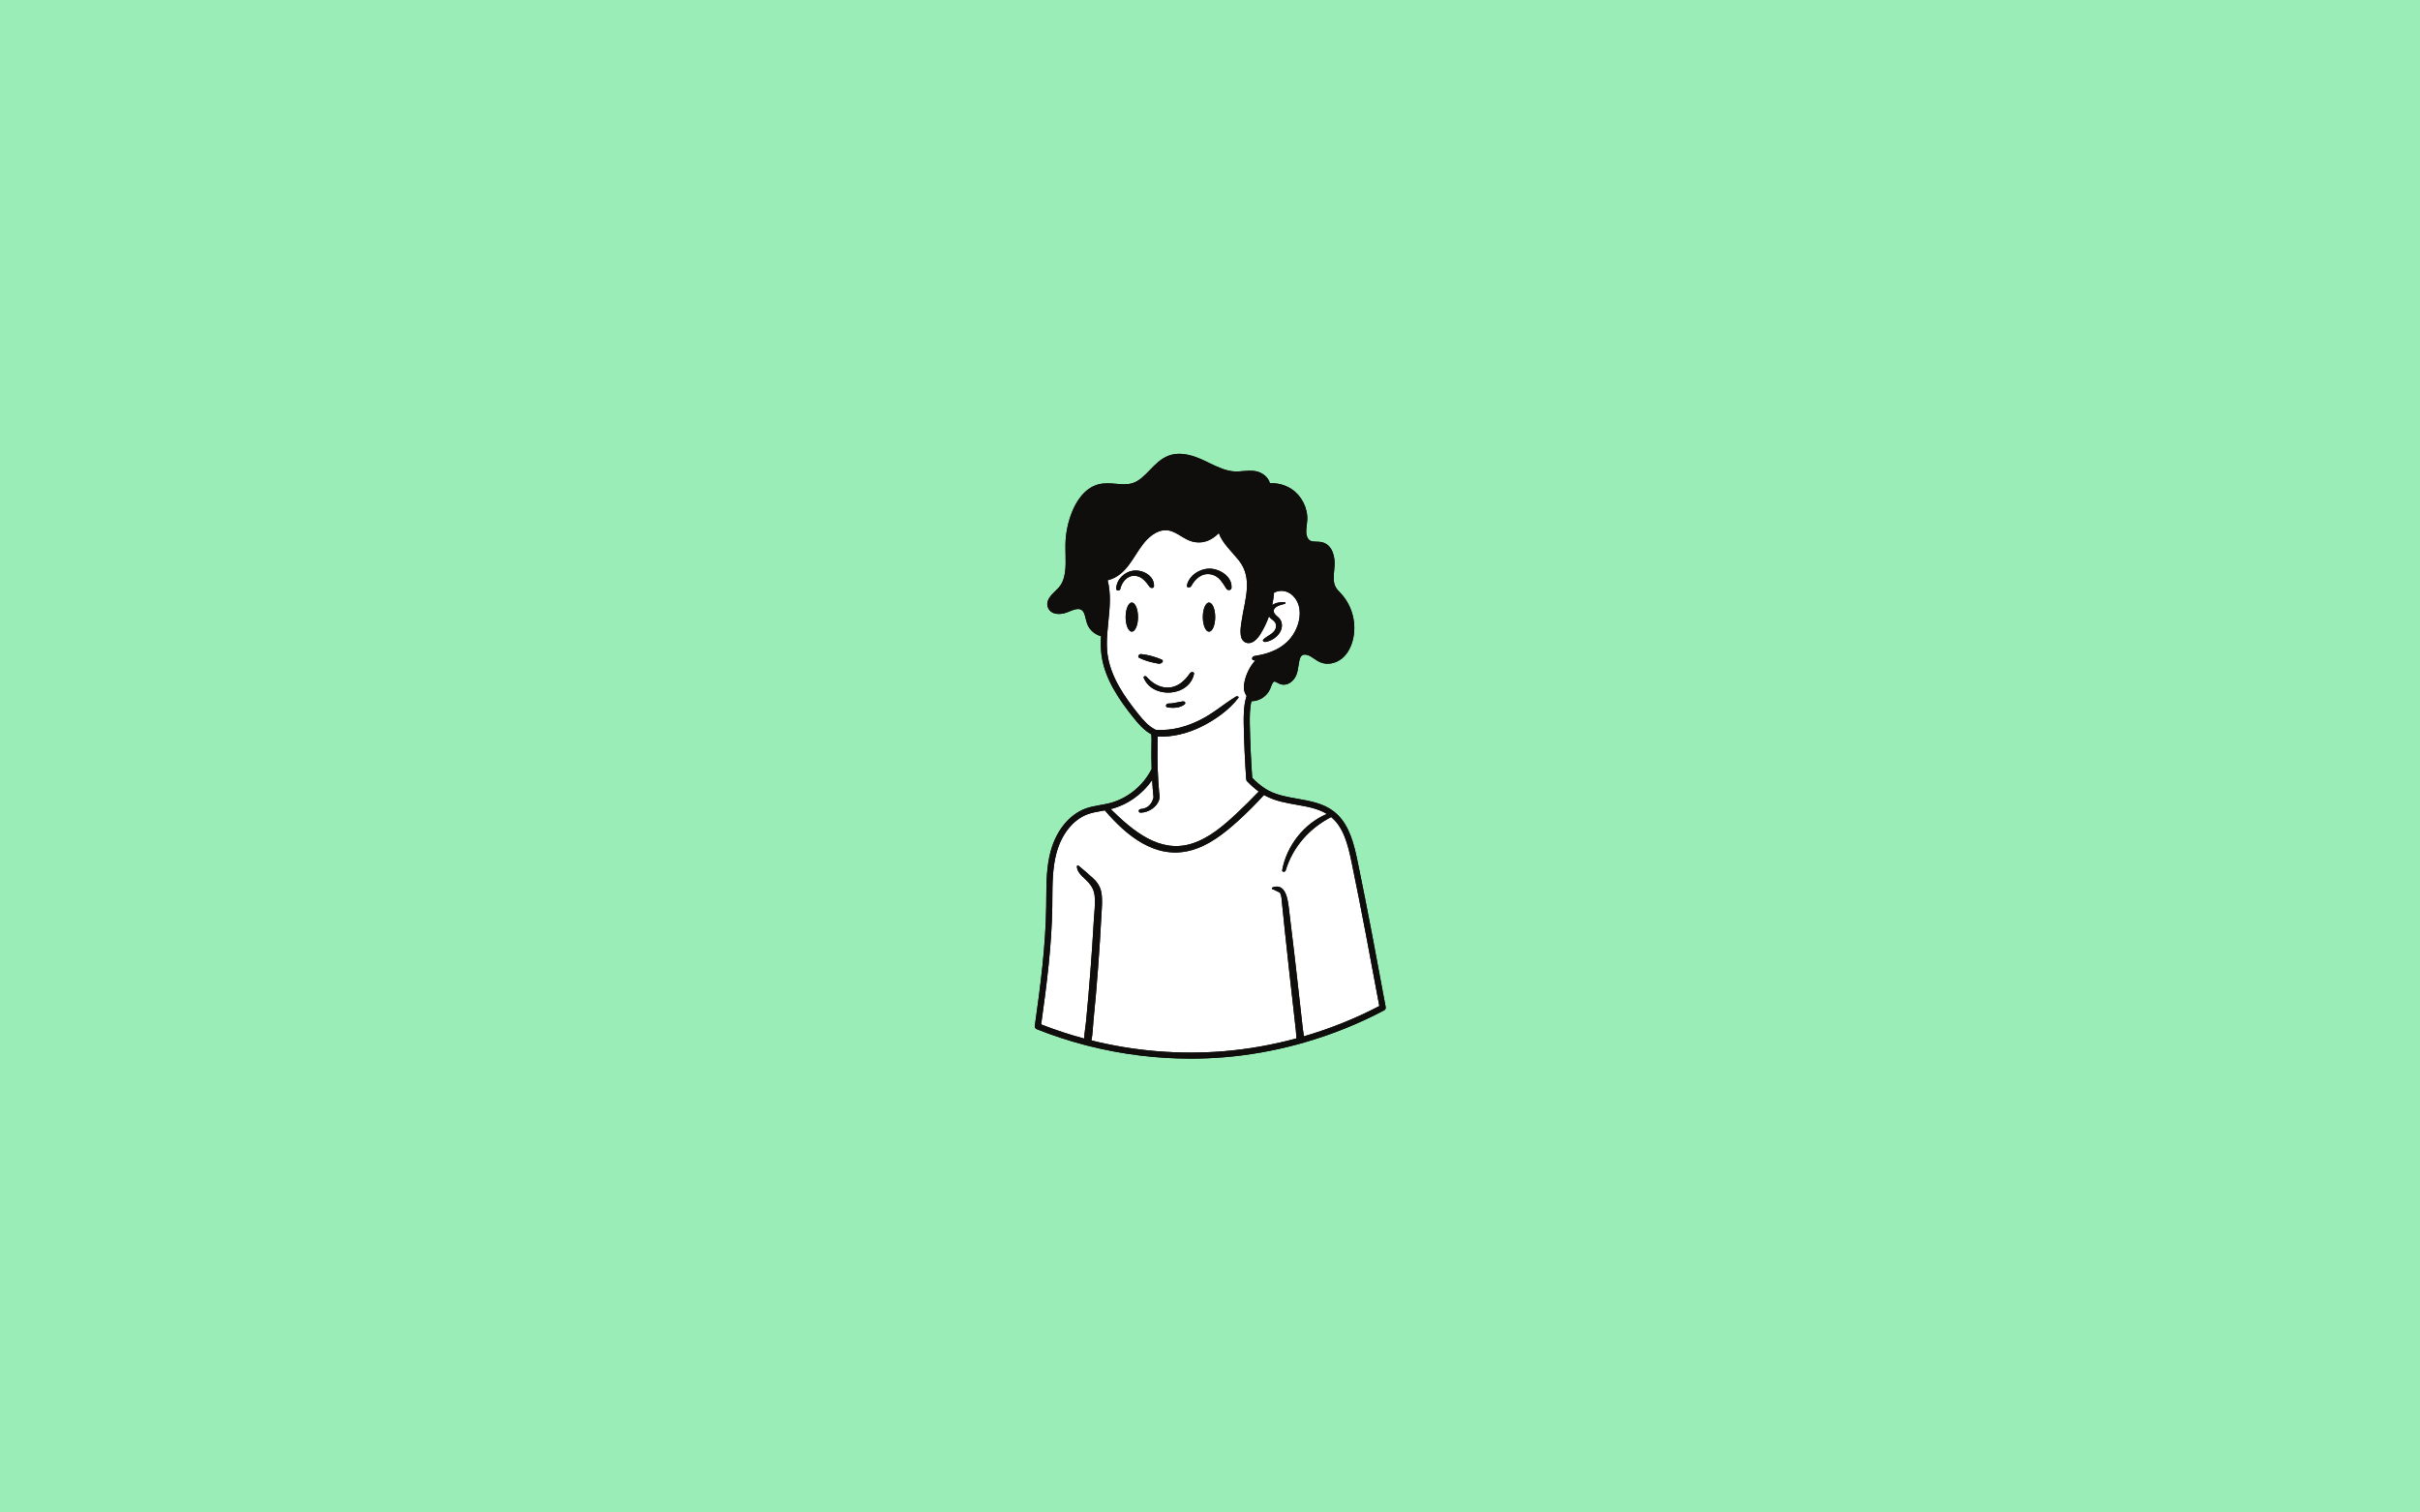 <svg xmlns="http://www.w3.org/2000/svg" xmlns:xlink="http://www.w3.org/1999/xlink" width="800" zoomAndPan="magnify" viewBox="0 0 600 375" height="500" preserveAspectRatio="xMidYMid meet" version="1.0"><defs><clipPath id="8d586e7a15"><path d="M 256.559 112.523 L 343.559 112.523 L 343.559 262.473 L 256.559 262.473 Z M 256.559 112.523 " clip-rule="nonzero"/></clipPath><clipPath id="1be123f772"><path d="M 256.559 112.523 L 343.559 112.523 L 343.559 262.473 L 256.559 262.473 Z M 256.559 112.523 " clip-rule="nonzero"/></clipPath></defs><rect x="-60" width="720" fill="#ffffff" y="-37.5" height="450" fill-opacity="1"/><rect x="-60" width="720" fill="#9aedb6" y="-37.5" height="450" fill-opacity="1"/><g clip-path="url(#8d586e7a15)"><path fill="#0f0e0c" d="M 343.559 249.703 C 341.281 237.383 339.035 225.34 336.574 213.461 C 335.684 209.164 334.551 204.758 331.508 201.875 C 331.254 201.637 330.992 201.41 330.715 201.195 C 330.707 201.191 330.707 201.184 330.699 201.18 C 328.09 199.164 324.84 198.598 321.691 198.043 C 319.332 197.629 316.891 197.199 314.797 196.156 C 314.668 196.09 314.539 196.023 314.41 195.957 C 313.988 195.723 313.562 195.457 313.141 195.16 C 312.266 194.551 311.391 193.789 310.465 192.855 C 310.156 188.461 309.957 184.004 309.867 179.598 C 309.836 177.785 309.836 175.73 310.27 173.855 L 310.34 173.855 C 312.285 173.844 314.172 172.582 314.914 170.793 C 314.98 170.637 315.043 170.465 315.113 170.293 C 315.395 169.555 315.617 169.027 315.953 168.988 C 316.145 168.965 316.418 169.113 316.707 169.27 C 316.965 169.41 317.25 169.562 317.578 169.656 C 319.207 170.133 320.734 168.895 321.348 167.488 C 321.703 166.668 321.824 165.816 321.949 164.992 C 322.008 164.562 322.07 164.164 322.16 163.77 C 322.301 163.129 322.512 162.715 322.801 162.504 C 323.344 162.102 324.242 162.352 324.852 162.684 C 325.156 162.855 325.449 163.059 325.762 163.273 C 326.309 163.645 326.867 164.035 327.539 164.281 C 329.195 164.898 331.25 164.484 332.762 163.223 C 333.992 162.199 334.898 160.656 335.391 158.762 C 336.43 154.762 335.355 150.367 332.594 147.289 C 332.461 147.145 332.332 147.004 332.203 146.867 C 331.812 146.457 331.449 146.066 331.199 145.633 C 330.5 144.445 330.645 142.945 330.789 141.359 C 330.824 140.984 330.859 140.613 330.879 140.246 C 331.02 138.059 330.355 135.246 328.043 134.512 C 327.469 134.332 326.906 134.316 326.359 134.301 C 325.812 134.285 325.293 134.273 324.895 134.074 C 324.188 133.719 323.895 132.777 323.863 132.016 C 323.836 131.453 323.906 130.871 323.98 130.258 C 324.035 129.816 324.094 129.355 324.117 128.887 C 324.234 125.879 322.684 122.867 320.164 121.219 C 318.633 120.215 316.73 119.719 314.848 119.82 C 314.484 118.289 312.902 117.117 311.359 116.828 C 310.27 116.629 309.191 116.719 308.152 116.805 C 307.484 116.863 306.859 116.914 306.23 116.898 C 304 116.816 301.844 115.773 299.766 114.766 C 299.355 114.57 298.953 114.371 298.543 114.18 C 296.262 113.109 292.875 111.82 289.754 112.977 C 287.852 113.68 286.441 115.137 285.086 116.543 C 283.715 117.961 282.422 119.301 280.723 119.812 C 279.473 120.188 278.129 120.074 276.703 119.953 C 275.297 119.836 273.844 119.715 272.406 120.074 C 268.762 120.984 266.766 124.602 265.902 126.672 C 264.824 129.262 264.227 132.105 264.168 134.902 C 264.148 135.715 264.172 136.559 264.188 137.371 C 264.262 140.516 264.336 143.766 262.348 145.848 C 262.156 146.051 261.941 146.254 261.727 146.465 C 260.609 147.539 259.082 149.016 259.883 150.762 C 260.668 152.484 262.93 152.496 264.699 151.777 L 264.953 151.672 C 266.113 151.191 267.316 150.695 268.129 151.211 C 268.746 151.598 268.949 152.422 269.184 153.379 C 269.301 153.859 269.422 154.355 269.613 154.828 C 270.16 156.211 271.418 157.285 272.98 157.75 C 272.887 159.48 272.918 160.922 273.082 162.25 C 273.824 168.285 277.543 173.598 281.078 177.996 C 282.258 179.465 283.656 181.09 285.453 182.066 C 285.531 182.848 285.516 183.652 285.496 184.5 L 285.492 184.738 C 285.453 186.719 285.465 188.703 285.535 190.648 C 283.414 194.879 279.473 198.059 274.945 199.172 C 274.676 199.238 274.398 199.297 274.117 199.355 C 273.684 199.441 273.246 199.52 272.816 199.594 C 272.812 199.598 272.809 199.598 272.805 199.598 C 271.602 199.812 270.363 200.031 269.164 200.465 C 265.125 201.945 261.879 205.918 260.484 211.094 C 259.457 214.91 259.434 218.906 259.41 222.77 C 259.402 223.426 259.398 224.082 259.391 224.734 C 259.258 234.504 257.98 244.324 256.566 254.367 C 256.52 254.707 256.711 255.039 257.031 255.168 C 260.895 256.707 264.855 258.008 268.879 259.066 C 269.297 259.176 269.715 259.281 270.133 259.387 C 278.324 261.434 286.758 262.473 295.191 262.473 C 298.012 262.473 300.84 262.355 303.648 262.121 C 309.707 261.613 315.762 260.539 321.688 258.941 C 322.262 258.785 322.836 258.625 323.41 258.461 C 330.25 256.488 336.906 253.816 343.168 250.5 C 343.461 250.348 343.617 250.023 343.559 249.703 " fill-opacity="1" fill-rule="nonzero"/></g><path fill="#ffffff" d="M 276.742 145.965 C 276.727 146.535 277.641 146.559 277.758 146.039 C 278.137 144.34 279.457 142.645 281.375 142.762 C 283.145 142.875 284.094 144.246 285.055 145.539 C 285.289 145.855 286.086 145.898 286.117 145.375 C 286.266 142.797 283.398 141.223 281.09 141.473 C 278.82 141.719 276.805 143.645 276.742 145.965 Z M 288 163.523 C 286.426 162.844 284.637 162.34 282.93 162.168 C 282.43 162.117 281.875 162.82 282.469 163.117 C 283.938 163.852 285.719 164.312 287.336 164.555 C 287.879 164.637 288.812 163.871 288 163.523 Z M 284.207 167.742 C 283.996 167.512 283.41 167.68 283.559 168.039 C 285.711 173.352 294.855 172.836 296.039 167.066 C 296.152 166.492 295.277 166.559 295.055 166.887 C 293.727 168.84 291.945 170.484 289.43 170.473 C 287.289 170.461 285.586 169.266 284.207 167.742 Z M 295.328 145.344 C 296.312 143.5 298.07 141.918 300.332 142.43 C 302.32 142.875 303.09 144.5 304.113 146.035 C 304.387 146.445 305.266 146.379 305.324 145.816 C 305.617 142.984 302.387 140.961 299.848 140.984 C 297.379 141.004 294.809 142.688 294.27 145.164 C 294.141 145.75 295.113 145.75 295.328 145.344 Z M 301.289 153 C 301.289 151.012 300.605 149.398 299.758 149.398 C 298.91 149.398 298.223 151.012 298.223 153 C 298.223 154.988 298.91 156.602 299.758 156.602 C 300.605 156.602 301.289 154.988 301.289 153 Z M 293.293 173.898 C 292.082 174.039 290.984 174.453 289.746 174.426 C 289.027 174.414 288.785 175.32 289.59 175.422 C 290.926 175.582 292.582 175.539 293.676 174.656 C 294.102 174.312 293.773 173.844 293.293 173.898 Z M 282.152 153 C 282.152 151.012 281.465 149.398 280.617 149.398 C 279.773 149.398 279.086 151.012 279.086 153 C 279.086 154.988 279.773 156.602 280.617 156.602 C 281.465 156.602 282.152 154.988 282.152 153 Z M 274.57 162.07 C 274.402 160.68 274.387 159.137 274.516 157.215 C 274.516 157.195 274.52 157.18 274.52 157.16 C 274.59 156.148 274.699 155.105 274.801 154.102 C 275.145 150.707 275.496 147.215 274.621 143.871 C 275.227 143.727 275.809 143.508 276.348 143.234 C 280.219 141.242 281.516 136.695 284.426 133.742 C 286.137 132.004 288.375 130.824 290.797 131.836 C 292.668 132.617 294.18 134.098 296.25 134.41 C 298.68 134.785 300.625 133.75 302.188 132.184 C 303.074 134.707 305.555 136.922 307.152 138.938 C 310.715 143.445 308.617 148.73 307.871 153.789 C 307.652 155.277 306.965 158.551 308.852 159.309 C 310.387 159.93 311.746 158.414 312.465 157.273 C 313.352 155.852 314.066 154.359 314.621 152.812 C 315.141 153.695 316.41 153.902 316.375 155.203 C 316.328 157.039 314.309 157.465 313.234 158.559 C 312.926 158.875 313.328 159.199 313.66 159.164 C 315.707 158.941 317.98 157.043 317.824 154.844 C 317.762 153.961 317.379 153.414 316.723 152.863 C 315.898 152.18 315.25 151.34 316.43 150.48 C 317.004 150.059 317.898 149.93 318.574 149.695 C 318.793 149.621 318.801 149.324 318.543 149.301 C 317.578 149.203 316.305 149.414 315.422 150.012 C 315.645 149 315.801 147.973 315.891 146.938 C 317.652 146.062 319.676 146.457 321.062 148.281 C 322.727 150.465 322.465 153.469 321.406 155.852 C 319.492 160.195 315.422 161.992 310.988 162.66 C 310.438 162.742 310.152 163.598 310.844 163.711 C 310.969 163.73 311.09 163.746 311.215 163.762 C 309.609 165.508 308.531 168.07 308.395 170.25 C 308.34 171.039 308.613 171.902 309.074 172.566 C 309.043 172.656 309.016 172.75 308.988 172.844 C 308.98 172.848 308.98 172.855 308.98 172.863 C 308.332 175.09 308.328 177.523 308.367 179.625 C 308.453 184.152 308.668 188.73 308.98 193.23 C 308.996 193.41 309.07 193.574 309.191 193.703 C 310.191 194.73 311.141 195.57 312.082 196.254 C 310.348 198.047 308.594 199.832 306.766 201.535 C 303.492 204.594 299.852 207.793 295.5 209.16 C 287.551 211.66 280.91 206.027 275.383 200.605 C 279.531 199.566 283.223 196.941 285.66 193.387 C 285.742 194.816 285.855 196.258 286 197.699 C 285.625 199.234 284.691 200.453 282.801 200.594 C 282.215 200.637 282.152 201.492 282.793 201.488 C 284.742 201.48 286.934 200.062 287.414 198.195 C 287.461 198.027 287.488 197.859 287.504 197.691 C 287.535 197.344 287.504 196.988 287.402 196.625 C 287.23 194.668 287.105 192.715 287.039 190.801 L 287.039 190.781 C 286.969 188.805 286.957 186.781 286.992 184.77 L 286.996 184.531 C 287.012 183.906 287.023 183.266 286.996 182.629 C 290.691 182.777 294.344 181.867 297.676 180.254 C 301.094 178.598 304.723 176.082 307.035 173.031 C 307.277 172.715 306.691 172.547 306.484 172.676 C 303.465 174.512 300.836 176.844 297.664 178.445 C 294.242 180.168 290.594 181.188 286.738 180.965 C 286.684 180.965 286.633 180.965 286.586 180.965 C 286.551 180.941 286.512 180.918 286.473 180.902 C 284.777 180.098 283.457 178.562 282.25 177.062 C 278.848 172.824 275.27 167.73 274.57 162.07 Z M 341.98 249.43 C 336.043 252.535 329.746 255.055 323.285 256.938 C 323.191 256.281 323.074 255.633 323.008 255.027 C 322.773 252.977 322.543 250.922 322.316 248.867 C 321.863 244.859 321.43 240.848 320.953 236.844 C 320.496 232.945 320.039 229.047 319.551 225.152 C 319.285 223.027 318.781 218.93 315.598 219.977 C 315.203 220.105 315.359 220.621 315.758 220.547 C 316.297 220.812 316.828 221.078 317.367 221.344 C 317.457 221.617 317.559 221.898 317.652 222.172 C 317.727 222.512 317.742 222.863 317.781 223.207 C 317.879 224.066 317.961 224.926 318.043 225.789 C 318.211 227.457 318.383 229.125 318.559 230.797 C 318.918 234.129 319.262 237.461 319.641 240.793 C 320.004 244.02 320.363 247.246 320.727 250.477 C 320.914 252.137 321.102 253.801 321.285 255.461 C 321.355 256.078 321.375 256.77 321.441 257.453 C 315.555 259.051 309.543 260.121 303.527 260.625 C 292.52 261.547 281.336 260.625 270.598 257.957 C 270.93 256.387 270.941 254.672 271.102 253.117 C 271.328 250.945 271.527 248.77 271.715 246.59 C 272.098 242.141 272.43 237.691 272.715 233.234 C 272.852 231.055 272.977 228.879 273.09 226.695 C 273.184 224.945 273.375 223.129 273.082 221.387 C 272.836 219.914 272.102 218.758 271.016 217.758 C 269.855 216.691 268.621 215.633 267.402 214.633 C 267.27 214.52 266.992 214.609 266.996 214.801 C 267.012 216.145 268.152 217.113 269.062 217.973 C 270.305 219.141 271.199 220.293 271.395 222.051 C 271.621 224.078 271.305 226.23 271.191 228.258 C 271.074 230.34 270.941 232.422 270.805 234.5 C 270.527 238.66 270.207 242.812 269.844 246.969 C 269.66 249.043 269.469 251.117 269.277 253.191 C 269.156 254.555 268.855 256.051 268.805 257.492 C 265.188 256.527 261.625 255.355 258.141 253.992 C 259.523 244.102 260.758 234.422 260.895 224.754 C 260.902 224.098 260.906 223.438 260.91 222.781 C 260.938 219.012 260.961 215.113 261.938 211.484 C 263.203 206.777 266.102 203.184 269.684 201.875 C 270.754 201.484 271.879 201.285 273.066 201.078 C 273.348 201.027 273.637 200.973 273.922 200.922 C 279.262 207.164 286.383 213.059 294.98 210.914 C 299.605 209.762 303.535 206.637 306.996 203.496 C 309.223 201.477 311.352 199.332 313.387 197.098 C 313.633 197.242 313.875 197.375 314.125 197.496 C 316.41 198.641 318.965 199.086 321.434 199.52 C 324.188 200.004 326.797 200.461 328.965 201.809 C 323.285 204.23 319.004 209.684 317.898 215.762 C 317.809 216.25 318.629 216.258 318.754 215.844 C 320.535 209.941 324.68 205.355 330.039 202.578 C 333.098 205.121 334.184 209.324 335.105 213.77 C 337.523 225.453 339.738 237.309 341.98 249.43 " fill-opacity="1" fill-rule="nonzero"/><g clip-path="url(#1be123f772)"><path fill="#0f0e0c" d="M 282.152 153 C 282.152 154.988 281.465 156.602 280.617 156.602 C 279.773 156.602 279.086 154.988 279.086 153 C 279.086 151.012 279.773 149.398 280.617 149.398 C 281.465 149.398 282.152 151.012 282.152 153 Z M 277.758 146.039 C 277.641 146.559 276.727 146.535 276.742 145.965 C 276.805 143.645 278.82 141.719 281.09 141.473 C 283.398 141.223 286.266 142.797 286.117 145.375 C 286.086 145.898 285.289 145.855 285.055 145.539 C 284.094 144.246 283.145 142.875 281.375 142.762 C 279.457 142.645 278.137 144.34 277.758 146.039 Z M 287.336 164.555 C 285.719 164.312 283.938 163.852 282.469 163.117 C 281.875 162.82 282.43 162.117 282.93 162.168 C 284.637 162.34 286.426 162.844 288 163.523 C 288.812 163.871 287.879 164.637 287.336 164.555 Z M 293.676 174.656 C 292.582 175.539 290.926 175.582 289.59 175.422 C 288.785 175.32 289.027 174.414 289.746 174.426 C 290.984 174.453 292.082 174.039 293.293 173.898 C 293.773 173.844 294.102 174.312 293.676 174.656 Z M 296.039 167.066 C 294.855 172.836 285.711 173.352 283.559 168.039 C 283.41 167.68 283.996 167.512 284.207 167.742 C 285.586 169.266 287.289 170.461 289.43 170.473 C 291.945 170.484 293.727 168.84 295.055 166.887 C 295.277 166.559 296.152 166.492 296.039 167.066 Z M 301.289 153 C 301.289 154.988 300.605 156.602 299.758 156.602 C 298.91 156.602 298.223 154.988 298.223 153 C 298.223 151.012 298.91 149.398 299.758 149.398 C 300.605 149.398 301.289 151.012 301.289 153 Z M 305.324 145.816 C 305.266 146.379 304.387 146.445 304.113 146.035 C 303.09 144.5 302.32 142.875 300.332 142.43 C 298.07 141.918 296.312 143.5 295.328 145.344 C 295.113 145.75 294.141 145.75 294.27 145.164 C 294.809 142.688 297.379 141.004 299.848 140.984 C 302.387 140.961 305.617 142.984 305.324 145.816 Z M 323.285 256.938 C 323.191 256.281 323.074 255.633 323.004 255.027 C 322.773 252.977 322.543 250.922 322.316 248.867 C 321.863 244.859 321.43 240.848 320.949 236.844 C 320.496 232.945 320.039 229.047 319.551 225.152 C 319.285 223.027 318.777 218.93 315.598 219.977 C 315.199 220.105 315.355 220.621 315.758 220.547 C 316.293 220.812 316.824 221.078 317.367 221.344 C 317.457 221.617 317.555 221.898 317.652 222.172 C 317.727 222.512 317.742 222.863 317.781 223.207 C 317.879 224.066 317.957 224.926 318.043 225.789 C 318.211 227.457 318.383 229.125 318.559 230.797 C 318.918 234.129 319.262 237.461 319.637 240.793 C 320 244.02 320.363 247.246 320.727 250.477 C 320.91 252.137 321.102 253.801 321.285 255.461 C 321.352 256.078 321.375 256.77 321.441 257.453 C 315.555 259.051 309.543 260.121 303.527 260.625 C 292.52 261.547 281.336 260.625 270.594 257.957 C 270.93 256.387 270.941 254.672 271.102 253.117 C 271.328 250.945 271.527 248.77 271.715 246.59 C 272.098 242.141 272.43 237.691 272.711 233.234 C 272.848 231.055 272.977 228.879 273.09 226.695 C 273.184 224.945 273.371 223.129 273.082 221.387 C 272.836 219.914 272.102 218.758 271.016 217.758 C 269.855 216.691 268.621 215.633 267.402 214.633 C 267.27 214.52 266.992 214.609 266.996 214.801 C 267.012 216.145 268.152 217.113 269.062 217.973 C 270.301 219.141 271.195 220.293 271.395 222.051 C 271.621 224.078 271.301 226.23 271.188 228.258 C 271.07 230.34 270.941 232.422 270.805 234.5 C 270.527 238.66 270.207 242.812 269.844 246.969 C 269.66 249.043 269.469 251.117 269.277 253.191 C 269.156 254.555 268.855 256.051 268.805 257.492 C 265.188 256.527 261.625 255.355 258.137 253.992 C 259.523 244.102 260.758 234.422 260.895 224.754 C 260.902 224.098 260.906 223.438 260.91 222.781 C 260.938 219.012 260.961 215.113 261.938 211.484 C 263.203 206.777 266.098 203.184 269.68 201.875 C 270.754 201.484 271.875 201.285 273.066 201.078 C 273.348 201.027 273.633 200.973 273.922 200.922 C 279.262 207.164 286.383 213.059 294.98 210.914 C 299.605 209.762 303.531 206.637 306.992 203.496 C 309.223 201.477 311.352 199.332 313.387 197.098 C 313.633 197.242 313.875 197.375 314.125 197.496 C 316.41 198.641 318.961 199.086 321.434 199.52 C 324.188 200.004 326.797 200.461 328.965 201.809 C 323.285 204.23 319.004 209.684 317.898 215.762 C 317.809 216.25 318.629 216.258 318.75 215.844 C 320.535 209.941 324.68 205.355 330.039 202.578 C 333.098 205.121 334.18 209.324 335.102 213.77 C 337.523 225.453 339.738 237.309 341.98 249.43 C 336.039 252.535 329.746 255.055 323.285 256.938 Z M 285.656 193.387 C 285.742 194.816 285.855 196.258 286 197.699 C 285.625 199.234 284.691 200.453 282.801 200.594 C 282.215 200.637 282.148 201.492 282.793 201.488 C 284.738 201.48 286.934 200.062 287.414 198.195 C 287.461 198.027 287.488 197.859 287.5 197.691 C 287.535 197.344 287.5 196.988 287.398 196.625 C 287.227 194.668 287.105 192.715 287.039 190.801 L 287.039 190.781 C 286.969 188.805 286.953 186.781 286.992 184.77 L 286.992 184.531 C 287.008 183.906 287.023 183.266 286.996 182.629 C 290.691 182.777 294.344 181.867 297.672 180.254 C 301.094 178.598 304.723 176.082 307.035 173.031 C 307.273 172.715 306.691 172.547 306.48 172.676 C 303.465 174.512 300.836 176.844 297.66 178.445 C 294.238 180.168 290.594 181.188 286.734 180.965 C 286.68 180.965 286.633 180.965 286.586 180.965 C 286.551 180.941 286.512 180.918 286.473 180.902 C 284.777 180.098 283.457 178.562 282.25 177.062 C 278.844 172.824 275.27 167.73 274.57 162.07 C 274.402 160.68 274.383 159.137 274.516 157.215 C 274.516 157.195 274.52 157.18 274.52 157.16 C 274.59 156.148 274.699 155.105 274.797 154.102 C 275.145 150.707 275.496 147.215 274.621 143.871 C 275.227 143.727 275.809 143.508 276.344 143.234 C 280.219 141.242 281.516 136.695 284.422 133.742 C 286.137 132.004 288.375 130.824 290.793 131.836 C 292.668 132.617 294.18 134.098 296.25 134.41 C 298.68 134.785 300.625 133.75 302.188 132.184 C 303.074 134.707 305.555 136.922 307.152 138.938 C 310.715 143.445 308.617 148.73 307.871 153.789 C 307.652 155.277 306.965 158.551 308.852 159.309 C 310.387 159.93 311.746 158.414 312.465 157.273 C 313.348 155.852 314.066 154.359 314.621 152.812 C 315.141 153.695 316.41 153.902 316.375 155.203 C 316.328 157.039 314.309 157.465 313.234 158.559 C 312.926 158.875 313.328 159.199 313.66 159.164 C 315.703 158.941 317.98 157.043 317.824 154.844 C 317.758 153.961 317.379 153.414 316.723 152.863 C 315.898 152.18 315.246 151.34 316.43 150.48 C 317.004 150.059 317.898 149.93 318.574 149.695 C 318.793 149.621 318.801 149.324 318.539 149.301 C 317.578 149.203 316.305 149.414 315.418 150.012 C 315.645 149 315.801 147.973 315.891 146.938 C 317.652 146.062 319.672 146.457 321.062 148.281 C 322.727 150.465 322.465 153.469 321.406 155.852 C 319.488 160.195 315.418 161.992 310.988 162.66 C 310.434 162.742 310.148 163.598 310.844 163.711 C 310.969 163.73 311.09 163.746 311.215 163.762 C 309.609 165.508 308.531 168.07 308.391 170.25 C 308.34 171.039 308.613 171.902 309.07 172.566 C 309.043 172.656 309.016 172.75 308.988 172.844 C 308.98 172.848 308.98 172.855 308.98 172.863 C 308.332 175.09 308.328 177.523 308.367 179.625 C 308.453 184.152 308.664 188.73 308.98 193.23 C 308.996 193.41 309.07 193.574 309.191 193.703 C 310.188 194.73 311.137 195.57 312.082 196.254 C 310.344 198.047 308.594 199.832 306.766 201.535 C 303.492 204.594 299.852 207.793 295.5 209.16 C 287.551 211.66 280.91 206.027 275.383 200.605 C 279.531 199.566 283.223 196.941 285.656 193.387 Z M 343.559 249.703 C 341.281 237.383 339.035 225.34 336.574 213.461 C 335.684 209.164 334.551 204.758 331.508 201.875 C 331.254 201.637 330.992 201.41 330.715 201.195 C 330.707 201.191 330.707 201.184 330.699 201.18 C 328.09 199.164 324.84 198.598 321.691 198.043 C 319.332 197.629 316.891 197.199 314.797 196.156 C 314.668 196.09 314.539 196.023 314.41 195.957 C 313.988 195.723 313.562 195.457 313.141 195.16 C 312.266 194.551 311.391 193.789 310.465 192.855 C 310.156 188.461 309.957 184.004 309.867 179.598 C 309.836 177.785 309.836 175.73 310.27 173.855 L 310.34 173.855 C 312.285 173.844 314.172 172.582 314.914 170.793 C 314.98 170.637 315.043 170.465 315.113 170.293 C 315.395 169.555 315.617 169.027 315.953 168.988 C 316.145 168.965 316.418 169.113 316.707 169.27 C 316.965 169.41 317.25 169.562 317.578 169.656 C 319.207 170.133 320.734 168.895 321.348 167.488 C 321.703 166.668 321.824 165.816 321.949 164.992 C 322.008 164.562 322.07 164.164 322.16 163.77 C 322.301 163.129 322.512 162.715 322.801 162.504 C 323.344 162.102 324.242 162.352 324.852 162.684 C 325.156 162.855 325.449 163.059 325.762 163.273 C 326.309 163.645 326.867 164.035 327.539 164.281 C 329.195 164.898 331.25 164.484 332.762 163.223 C 333.992 162.199 334.898 160.656 335.391 158.762 C 336.43 154.762 335.355 150.367 332.594 147.289 C 332.461 147.145 332.332 147.004 332.203 146.867 C 331.812 146.457 331.449 146.066 331.199 145.633 C 330.5 144.445 330.645 142.945 330.789 141.359 C 330.824 140.984 330.859 140.613 330.879 140.246 C 331.02 138.059 330.355 135.246 328.043 134.512 C 327.469 134.332 326.906 134.316 326.359 134.301 C 325.812 134.285 325.293 134.273 324.895 134.074 C 324.188 133.719 323.895 132.777 323.863 132.016 C 323.836 131.453 323.906 130.871 323.98 130.258 C 324.035 129.816 324.094 129.355 324.117 128.887 C 324.234 125.879 322.684 122.867 320.164 121.219 C 318.633 120.215 316.73 119.719 314.848 119.82 C 314.484 118.289 312.902 117.117 311.359 116.828 C 310.27 116.629 309.191 116.719 308.152 116.805 C 307.484 116.863 306.859 116.914 306.23 116.898 C 304 116.816 301.844 115.773 299.766 114.766 C 299.355 114.57 298.953 114.371 298.543 114.18 C 296.262 113.109 292.875 111.82 289.754 112.977 C 287.852 113.68 286.441 115.137 285.086 116.543 C 283.715 117.961 282.422 119.301 280.723 119.812 C 279.473 120.188 278.129 120.074 276.703 119.953 C 275.297 119.836 273.844 119.715 272.406 120.074 C 268.762 120.984 266.766 124.602 265.902 126.672 C 264.824 129.262 264.227 132.105 264.168 134.902 C 264.148 135.715 264.172 136.559 264.188 137.371 C 264.262 140.516 264.336 143.766 262.348 145.848 C 262.156 146.051 261.941 146.254 261.727 146.465 C 260.609 147.539 259.082 149.016 259.883 150.762 C 260.668 152.484 262.93 152.496 264.699 151.777 L 264.953 151.672 C 266.113 151.191 267.316 150.695 268.129 151.211 C 268.746 151.598 268.949 152.422 269.184 153.379 C 269.301 153.859 269.422 154.355 269.613 154.828 C 270.16 156.211 271.418 157.285 272.98 157.75 C 272.887 159.48 272.918 160.922 273.082 162.25 C 273.824 168.285 277.543 173.598 281.078 177.996 C 282.258 179.465 283.656 181.09 285.453 182.066 C 285.531 182.848 285.516 183.652 285.496 184.5 L 285.492 184.738 C 285.453 186.719 285.465 188.703 285.535 190.648 C 283.414 194.879 279.473 198.059 274.945 199.172 C 274.676 199.238 274.398 199.297 274.117 199.355 C 273.684 199.441 273.246 199.52 272.816 199.594 C 272.812 199.598 272.809 199.598 272.805 199.598 C 271.602 199.812 270.363 200.031 269.164 200.465 C 265.125 201.945 261.879 205.918 260.484 211.094 C 259.457 214.91 259.434 218.906 259.41 222.77 C 259.402 223.426 259.398 224.082 259.391 224.734 C 259.258 234.504 257.98 244.324 256.566 254.367 C 256.52 254.707 256.711 255.039 257.031 255.168 C 260.895 256.707 264.855 258.008 268.879 259.066 C 269.297 259.176 269.715 259.281 270.133 259.387 C 278.324 261.434 286.758 262.473 295.191 262.473 C 298.012 262.473 300.84 262.355 303.648 262.121 C 309.707 261.613 315.762 260.539 321.688 258.941 C 322.262 258.785 322.836 258.625 323.41 258.461 C 330.25 256.488 336.906 253.816 343.168 250.5 C 343.461 250.348 343.617 250.023 343.559 249.703 " fill-opacity="1" fill-rule="nonzero"/></g></svg>